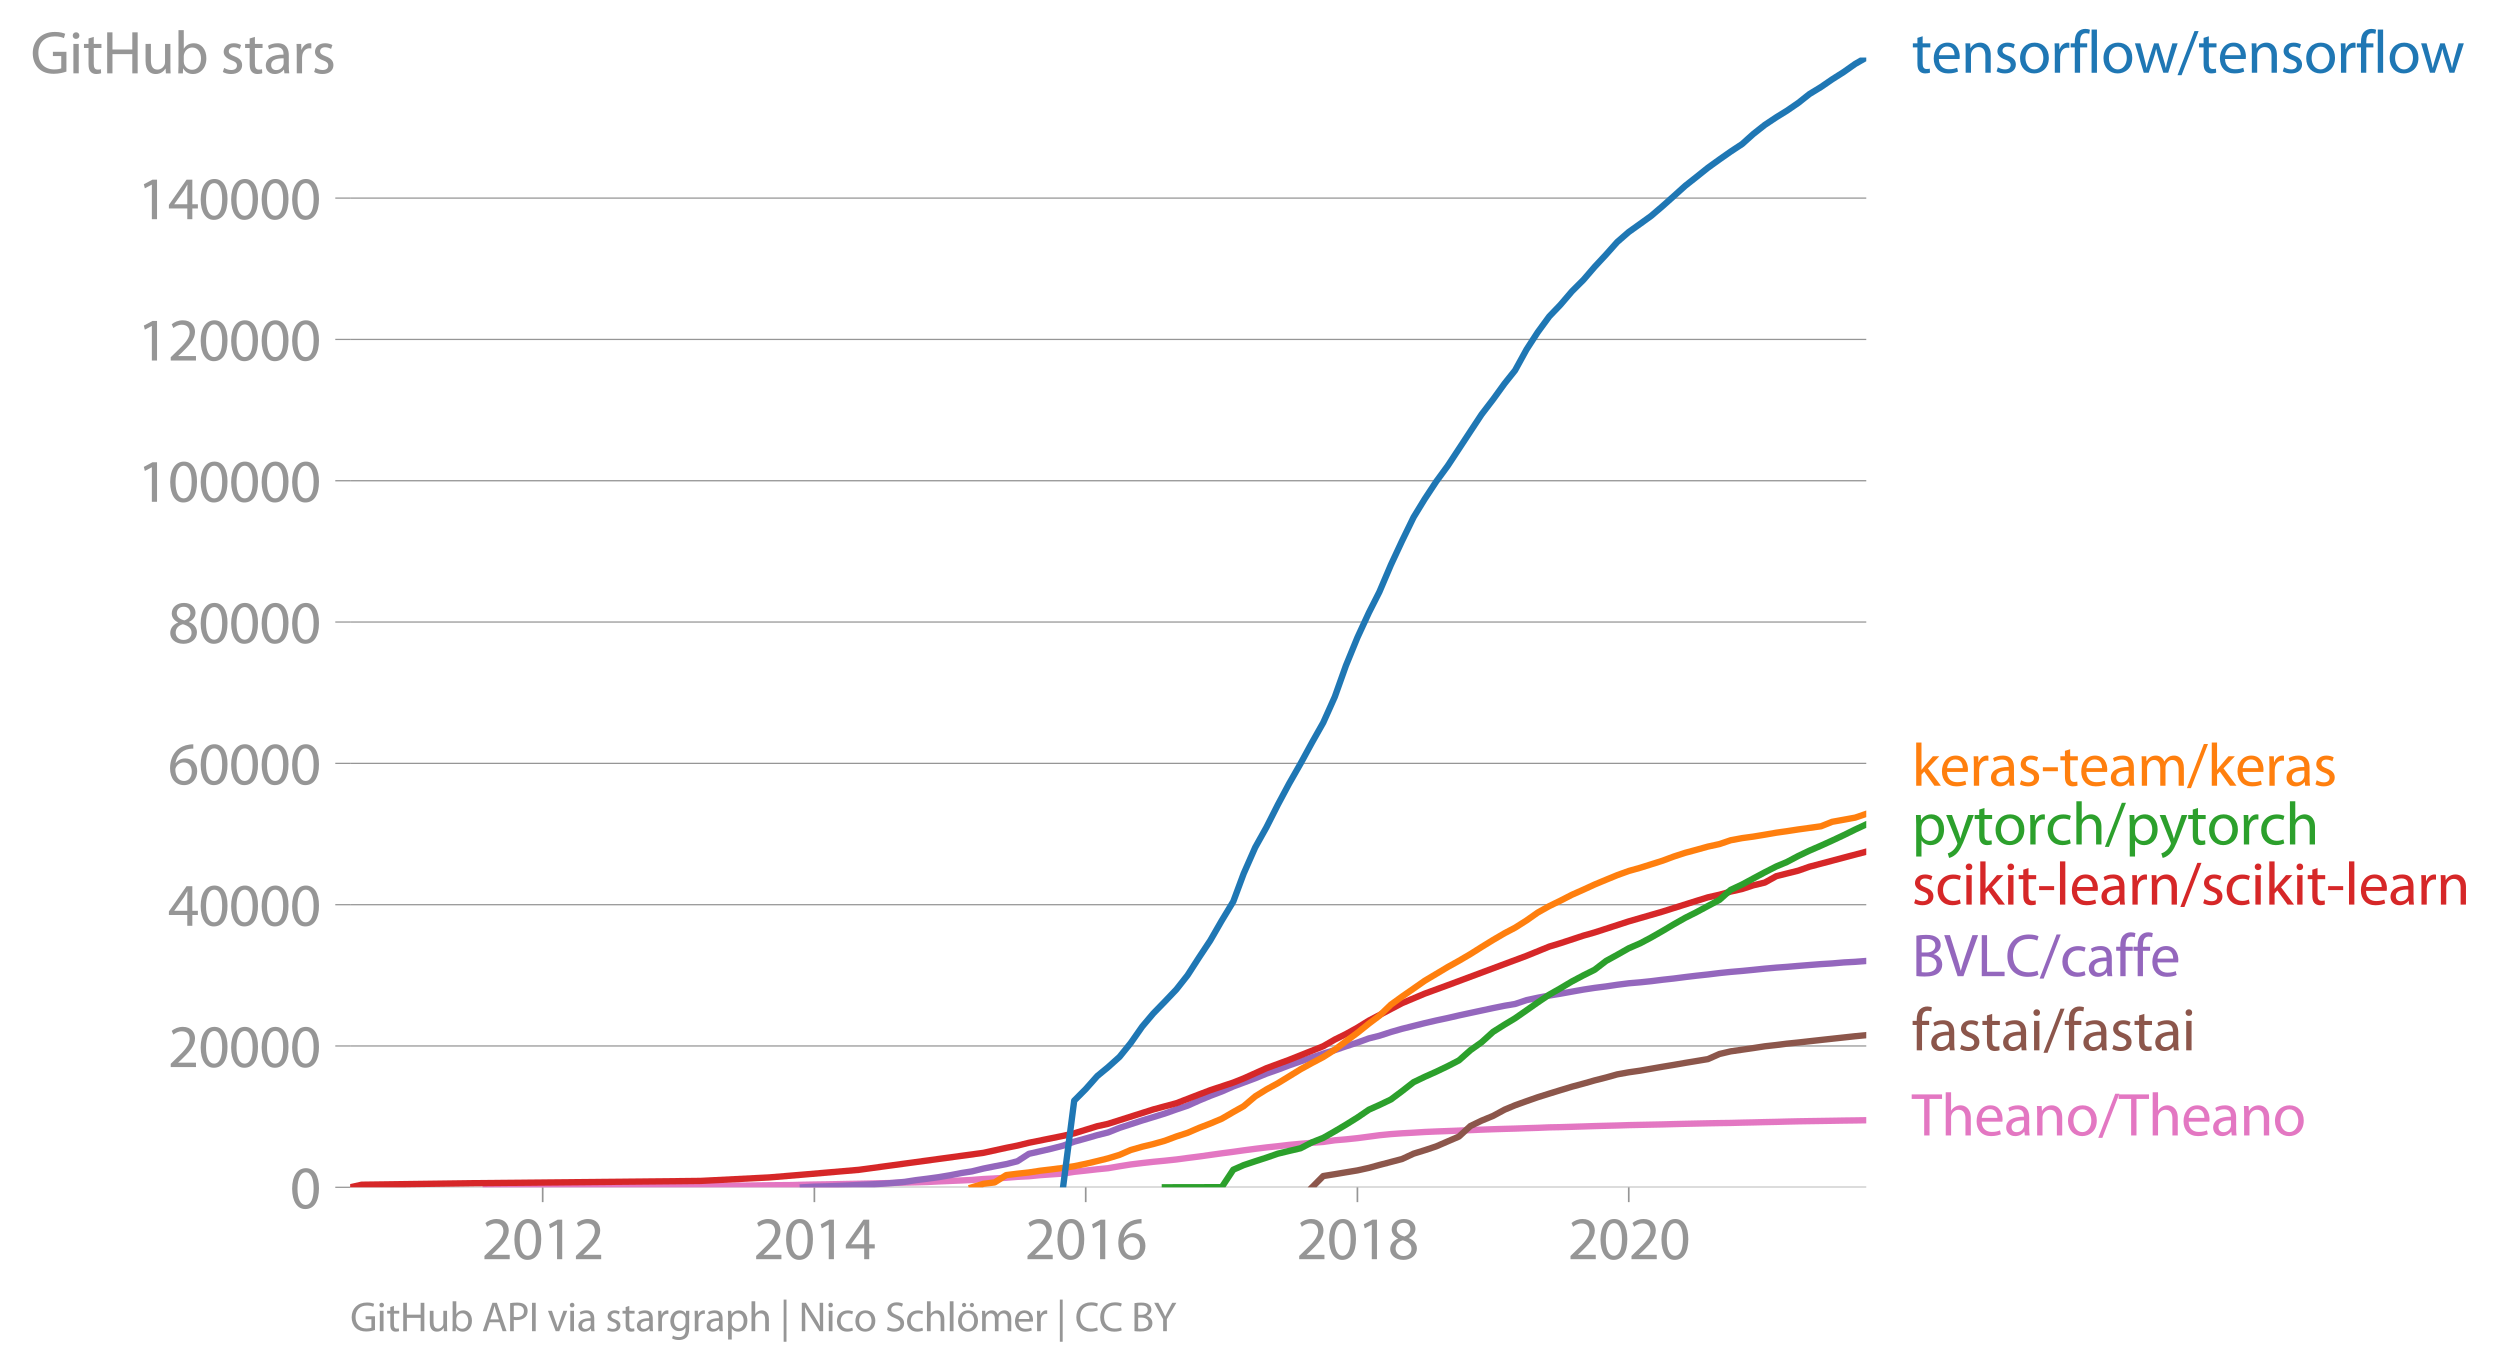 <svg height="430.927" viewBox="0 0 588.871 323.195" width="785.162" xmlns="http://www.w3.org/2000/svg" xmlns:xlink="http://www.w3.org/1999/xlink"><defs><style>*{stroke-linecap:butt;stroke-linejoin:round}</style></defs><g id="figure_1"><path d="M0 323.195h588.871V0H0z" style="fill:none" id="patch_1"/><g id="axes_1"><path d="M82.476 279.668h357.12V13.556H82.476z" style="fill:none" id="patch_2"/><g id="matplotlib.axis_1"><g id="xtick_1"><g id="line2d_1"><defs><path d="M0 0v3.5" id="m5b601d7115" style="stroke:#969696;stroke-width:.4"/></defs><use style="fill:#969696;stroke:#969696;stroke-width:.4" x="127.828" xlink:href="#m5b601d7115" y="279.668"/></g><g style="fill:#969696" transform="matrix(.14 0 0 -.14 113.464 296.608)" id="text_1"><defs><path d="M2944 0v467H1075v13l333 307c877 845 1434 1466 1434 2234 0 595-378 1209-1274 1209-480 0-890-179-1178-422l180-397c192 160 505 352 883 352 621 0 825-390 825-813-6-627-486-1164-1548-2176L288 346V0h2656z" id="MyriadPro-Regular-32" transform="scale(.016)"/><path d="M1677 4230c-845 0-1447-768-1447-2163C243 691 794-70 1606-70c922 0 1447 780 1447 2195 0 1325-499 2105-1376 2105zm-32-435c582 0 845-672 845-1696 0-1062-276-1734-852-1734-512 0-844 614-844 1696 0 1133 358 1734 851 1734z" id="MyriadPro-Regular-30" transform="scale(.016)"/><path d="M1510 0h544v4160h-480l-908-486 108-429 724 390h12V0z" id="MyriadPro-Regular-31" transform="scale(.016)"/></defs><use xlink:href="#MyriadPro-Regular-32"/><use x="51.3" xlink:href="#MyriadPro-Regular-30"/><use x="102.6" xlink:href="#MyriadPro-Regular-31"/><use x="153.9" xlink:href="#MyriadPro-Regular-32"/></g></g><g id="xtick_2"><use style="fill:#969696;stroke:#969696;stroke-width:.4" x="191.827" xlink:href="#m5b601d7115" y="279.668" id="line2d_2"/><g style="fill:#969696" transform="matrix(.14 0 0 -.14 177.464 296.608)" id="text_2"><defs><path d="M2560 0v1133h582v441h-582v2586h-608L96 1504v-371h1933V0h531zM666 1574v13l1017 1415c115 192 218 371 346 614h19c-13-218-19-435-19-653V1574H666z" id="MyriadPro-Regular-34" transform="scale(.016)"/></defs><use xlink:href="#MyriadPro-Regular-32"/><use x="51.3" xlink:href="#MyriadPro-Regular-30"/><use x="102.6" xlink:href="#MyriadPro-Regular-31"/><use x="153.9" xlink:href="#MyriadPro-Regular-34"/></g></g><g id="xtick_3"><use style="fill:#969696;stroke:#969696;stroke-width:.4" x="255.739" xlink:href="#m5b601d7115" y="279.668" id="line2d_3"/><g style="fill:#969696" transform="matrix(.14 0 0 -.14 241.376 296.608)" id="text_3"><defs><path d="M2662 4224c-102 0-243-6-409-32-525-64-986-275-1331-614-410-410-704-1056-704-1876C218 621 800-70 1690-70c864 0 1382 704 1382 1465 0 813-518 1344-1254 1344-461 0-807-217-1005-480h-19c96 685 563 1331 1446 1479 160 25 307 32 422 25v461zM1690 365c-589 0-903 505-916 1190 0 103 26 186 64 250 154 301 468 512 807 512 518 0 857-359 857-954s-326-998-806-998h-6z" id="MyriadPro-Regular-36" transform="scale(.016)"/></defs><use xlink:href="#MyriadPro-Regular-32"/><use x="51.3" xlink:href="#MyriadPro-Regular-30"/><use x="102.6" xlink:href="#MyriadPro-Regular-31"/><use x="153.9" xlink:href="#MyriadPro-Regular-36"/></g></g><g id="xtick_4"><use style="fill:#969696;stroke:#969696;stroke-width:.4" x="319.739" xlink:href="#m5b601d7115" y="279.668" id="line2d_4"/><g style="fill:#969696" transform="matrix(.14 0 0 -.14 305.376 296.608)" id="text_4"><defs><path d="M1062 2170c-512-218-825-589-825-1114C237 448 762-70 1632-70c794 0 1414 486 1414 1209 0 506-320 871-838 1075v20c512 243 685 620 685 972 0 519-403 1024-1210 1024-729 0-1286-448-1286-1107 0-358 198-717 659-934l6-19zm583-1831c-531 0-851 371-832 794 0 397 262 717 749 857 563-160 915-403 915-908 0-423-327-743-832-743zm6 3488c506 0 704-345 704-678 0-378-275-634-633-755-480 128-794 352-794 768 0 358 256 665 723 665z" id="MyriadPro-Regular-38" transform="scale(.016)"/></defs><use xlink:href="#MyriadPro-Regular-32"/><use x="51.3" xlink:href="#MyriadPro-Regular-30"/><use x="102.6" xlink:href="#MyriadPro-Regular-31"/><use x="153.9" xlink:href="#MyriadPro-Regular-38"/></g></g><g id="xtick_5"><use style="fill:#969696;stroke:#969696;stroke-width:.4" x="383.651" xlink:href="#m5b601d7115" y="279.668" id="line2d_5"/><g style="fill:#969696" transform="matrix(.14 0 0 -.14 369.288 296.608)" id="text_5"><use xlink:href="#MyriadPro-Regular-32"/><use x="51.3" xlink:href="#MyriadPro-Regular-30"/><use x="102.6" xlink:href="#MyriadPro-Regular-32"/><use x="153.9" xlink:href="#MyriadPro-Regular-30"/></g></g></g><g id="matplotlib.axis_2"><g id="ytick_1"><path clip-path="url(#pc5573fa4e8)" d="M82.476 279.668h357.12" style="fill:none;stroke:#969696;stroke-linecap:square;stroke-width:.3" id="line2d_6"/><g id="line2d_7"><defs><path d="M0 0h-3.5" id="me2971f9fc0" style="stroke:#969696;stroke-width:.3"/></defs><use style="fill:#969696;stroke:#969696;stroke-width:.3" x="82.476" xlink:href="#me2971f9fc0" y="279.668"/></g><use xlink:href="#MyriadPro-Regular-30" style="fill:#969696" transform="matrix(.14 0 0 -.14 68.295 284.638)" id="text_6"/></g><g id="ytick_2"><path clip-path="url(#pc5573fa4e8)" d="M82.476 246.382h357.12" style="fill:none;stroke:#969696;stroke-linecap:square;stroke-width:.3" id="line2d_8"/><use style="fill:#969696;stroke:#969696;stroke-width:.3" x="82.476" xlink:href="#me2971f9fc0" y="246.382" id="line2d_9"/><g style="fill:#969696" transform="matrix(.14 0 0 -.14 39.568 251.352)" id="text_7"><use xlink:href="#MyriadPro-Regular-32"/><use x="51.3" xlink:href="#MyriadPro-Regular-30"/><use x="102.6" xlink:href="#MyriadPro-Regular-30"/><use x="153.9" xlink:href="#MyriadPro-Regular-30"/><use x="205.2" xlink:href="#MyriadPro-Regular-30"/></g></g><g id="ytick_3"><path clip-path="url(#pc5573fa4e8)" d="M82.476 213.095h357.12" style="fill:none;stroke:#969696;stroke-linecap:square;stroke-width:.3" id="line2d_10"/><use style="fill:#969696;stroke:#969696;stroke-width:.3" x="82.476" xlink:href="#me2971f9fc0" y="213.095" id="line2d_11"/><g style="fill:#969696" transform="matrix(.14 0 0 -.14 39.568 218.065)" id="text_8"><use xlink:href="#MyriadPro-Regular-34"/><use x="51.3" xlink:href="#MyriadPro-Regular-30"/><use x="102.6" xlink:href="#MyriadPro-Regular-30"/><use x="153.9" xlink:href="#MyriadPro-Regular-30"/><use x="205.2" xlink:href="#MyriadPro-Regular-30"/></g></g><g id="ytick_4"><path clip-path="url(#pc5573fa4e8)" d="M82.476 179.809h357.12" style="fill:none;stroke:#969696;stroke-linecap:square;stroke-width:.3" id="line2d_12"/><use style="fill:#969696;stroke:#969696;stroke-width:.3" x="82.476" xlink:href="#me2971f9fc0" y="179.809" id="line2d_13"/><g style="fill:#969696" transform="matrix(.14 0 0 -.14 39.568 184.779)" id="text_9"><use xlink:href="#MyriadPro-Regular-36"/><use x="51.3" xlink:href="#MyriadPro-Regular-30"/><use x="102.6" xlink:href="#MyriadPro-Regular-30"/><use x="153.9" xlink:href="#MyriadPro-Regular-30"/><use x="205.2" xlink:href="#MyriadPro-Regular-30"/></g></g><g id="ytick_5"><path clip-path="url(#pc5573fa4e8)" d="M82.476 146.523h357.12" style="fill:none;stroke:#969696;stroke-linecap:square;stroke-width:.3" id="line2d_14"/><use style="fill:#969696;stroke:#969696;stroke-width:.3" x="82.476" xlink:href="#me2971f9fc0" y="146.523" id="line2d_15"/><g style="fill:#969696" transform="matrix(.14 0 0 -.14 39.568 151.493)" id="text_10"><use xlink:href="#MyriadPro-Regular-38"/><use x="51.3" xlink:href="#MyriadPro-Regular-30"/><use x="102.6" xlink:href="#MyriadPro-Regular-30"/><use x="153.9" xlink:href="#MyriadPro-Regular-30"/><use x="205.2" xlink:href="#MyriadPro-Regular-30"/></g></g><g id="ytick_6"><path clip-path="url(#pc5573fa4e8)" d="M82.476 113.236h357.12" style="fill:none;stroke:#969696;stroke-linecap:square;stroke-width:.3" id="line2d_16"/><use style="fill:#969696;stroke:#969696;stroke-width:.3" x="82.476" xlink:href="#me2971f9fc0" y="113.236" id="line2d_17"/><g style="fill:#969696" transform="matrix(.14 0 0 -.14 32.387 118.206)" id="text_11"><use xlink:href="#MyriadPro-Regular-31"/><use x="51.3" xlink:href="#MyriadPro-Regular-30"/><use x="102.6" xlink:href="#MyriadPro-Regular-30"/><use x="153.9" xlink:href="#MyriadPro-Regular-30"/><use x="205.2" xlink:href="#MyriadPro-Regular-30"/><use x="256.5" xlink:href="#MyriadPro-Regular-30"/></g></g><g id="ytick_7"><path clip-path="url(#pc5573fa4e8)" d="M82.476 79.95h357.12" style="fill:none;stroke:#969696;stroke-linecap:square;stroke-width:.3" id="line2d_18"/><use style="fill:#969696;stroke:#969696;stroke-width:.3" x="82.476" xlink:href="#me2971f9fc0" y="79.95" id="line2d_19"/><g style="fill:#969696" transform="matrix(.14 0 0 -.14 32.387 84.92)" id="text_12"><use xlink:href="#MyriadPro-Regular-31"/><use x="51.3" xlink:href="#MyriadPro-Regular-32"/><use x="102.6" xlink:href="#MyriadPro-Regular-30"/><use x="153.9" xlink:href="#MyriadPro-Regular-30"/><use x="205.2" xlink:href="#MyriadPro-Regular-30"/><use x="256.5" xlink:href="#MyriadPro-Regular-30"/></g></g><g id="ytick_8"><path clip-path="url(#pc5573fa4e8)" d="M82.476 46.664h357.12" style="fill:none;stroke:#969696;stroke-linecap:square;stroke-width:.3" id="line2d_20"/><use style="fill:#969696;stroke:#969696;stroke-width:.3" x="82.476" xlink:href="#me2971f9fc0" y="46.664" id="line2d_21"/><g style="fill:#969696" transform="matrix(.14 0 0 -.14 32.387 51.634)" id="text_13"><use xlink:href="#MyriadPro-Regular-31"/><use x="51.3" xlink:href="#MyriadPro-Regular-34"/><use x="102.6" xlink:href="#MyriadPro-Regular-30"/><use x="153.9" xlink:href="#MyriadPro-Regular-30"/><use x="205.2" xlink:href="#MyriadPro-Regular-30"/><use x="256.5" xlink:href="#MyriadPro-Regular-30"/></g></g><g style="fill:#969696" transform="matrix(.14 0 0 -.14 7.2 17.281)" id="text_14"><defs><path d="M3770 2266H2349v-448h877V531c-128-64-378-115-743-115-1005 0-1664 646-1664 1741 0 1081 685 1734 1735 1734 435 0 723-83 953-185l135 454c-186 90-576 198-1076 198-1446 0-2329-940-2336-2227 0-672 231-1248 602-1606 422-403 960-570 1613-570 582 0 1075 147 1325 237v2074z" id="MyriadPro-Regular-47" transform="scale(.016)"/><path d="M1030 0v3098H467V0h563zM749 4320c-205 0-352-154-352-352 0-192 141-346 339-346 224 0 365 154 358 346 0 198-134 352-345 352z" id="MyriadPro-Regular-69" transform="scale(.016)"/><path d="M595 3667v-569H115v-429h480V979c0-365 58-640 218-806C947 19 1158-70 1421-70c217 0 390 38 499 83l-26 422c-83-25-172-38-326-38-314 0-422 217-422 601v1671h806v429h-806v742l-551-173z" id="MyriadPro-Regular-74" transform="scale(.016)"/><path d="M486 4314V0h557v2022h2087V0h563v4314h-563V2509H1043v1805H486z" id="MyriadPro-Regular-48" transform="scale(.016)"/><path d="M3059 3098h-563V1197c0-103-19-205-51-288-103-250-365-512-743-512-512 0-691 397-691 985v1716H448V1286C448 198 1030-70 1517-70c550 0 877 326 1024 576h13l32-506h499c-19 243-26 525-26 845v2253z" id="MyriadPro-Regular-75" transform="scale(.016)"/><path d="M467 800c0-275-13-589-25-800h486l26 512h19c230-410 589-582 1037-582 691 0 1388 550 1388 1657 7 941-537 1581-1305 1581-499 0-858-224-1056-570h-13v1946H467V800zm557 998c0 90 19 167 32 231 115 429 474 691 858 691 601 0 921-531 921-1152 0-710-352-1190-941-1190-409 0-736 268-844 659-13 64-26 134-26 205v556z" id="MyriadPro-Regular-62" transform="scale(.016)"/><path d="M250 147C467 19 781-70 1120-70c736 0 1158 390 1158 934 0 461-275 730-812 934-404 154-589 269-589 525 0 231 185 423 518 423 288 0 512-103 634-180l141 410c-173 102-448 192-762 192-666 0-1069-410-1069-909 0-371 263-678 819-877 416-153 576-300 576-569 0-256-192-461-601-461-282 0-576 115-743 224L250 147z" id="MyriadPro-Regular-73" transform="scale(.016)"/><path d="M2643 1901c0 621-230 1267-1177 1267-391 0-762-109-1018-275l128-371c218 140 518 230 806 230 634 0 704-461 704-717v-64C890 1978 224 1568 224 819c0-448 320-889 947-889 442 0 775 217 947 460h20l44-390h512c-38 211-51 474-51 742v1159zm-544-858c0-57-13-121-32-179-89-262-345-518-749-518-288 0-531 172-531 537 0 602 698 711 1312 698v-538z" id="MyriadPro-Regular-61" transform="scale(.016)"/><path d="M467 0h557v1651c0 96 13 186 26 263 76 422 358 723 755 723 77 0 134-7 192-19v531c-51 13-96 19-160 19-378 0-717-262-858-678h-25l-20 608H442c19-288 25-602 25-967V0z" id="MyriadPro-Regular-72" transform="scale(.016)"/></defs><use xlink:href="#MyriadPro-Regular-47"/><use x="64.6" xlink:href="#MyriadPro-Regular-69"/><use x="88" xlink:href="#MyriadPro-Regular-74"/><use x="121.1" xlink:href="#MyriadPro-Regular-48"/><use x="186.3" xlink:href="#MyriadPro-Regular-75"/><use x="241.4" xlink:href="#MyriadPro-Regular-62"/><use x="298.3" xlink:href="#MyriadPro-Regular-20"/><use x="319.5" xlink:href="#MyriadPro-Regular-73"/><use x="359.1" xlink:href="#MyriadPro-Regular-74"/><use x="392.2" xlink:href="#MyriadPro-Regular-61"/><use x="440.4" xlink:href="#MyriadPro-Regular-72"/><use x="473.1" xlink:href="#MyriadPro-Regular-73"/></g></g><path clip-path="url(#pc5573fa4e8)" d="m114.432 279.668 2.714-.213 2.627-.005 2.714-.009 2.627-.006 2.714-.009 2.714-.003 2.539-.003 2.714-.004 2.626-.005 2.714-.005 2.627-.001 2.714-.01 2.714-.002 2.627-.001 2.714-.002h2.626l2.714-.005 2.714-.002 2.452-.013 2.714-.032 2.626-.028 2.714-.043 2.627-.015 2.714-.034 2.714-.033 2.627-.022 2.714-.024 2.626-.077 2.714-.053 2.714-.039 2.452-.045 2.714-.058 2.626-.046 2.714-.055 2.627-.059 2.714-.068 2.714-.078 2.627-.067 2.714-.081 2.626-.132 2.714-.114 2.714-.117 2.452-.12 2.714-.216 2.626-.133 2.715-.167 2.626-.21 2.714-.143 2.714-.26 2.627-.186 2.714-.183 2.626-.412 2.714-.292 2.714-.31 2.54-.25 2.714-.463 2.626-.421 2.714-.331 2.627-.295 2.714-.26 2.714-.29 2.626-.352 2.714-.343 2.627-.373 2.714-.38 2.714-.357 2.452-.345 2.714-.36 2.626-.325 2.714-.29 2.627-.311 2.714-.256 2.714-.237 2.626-.2 2.715-.387 2.626-.22 2.714-.286 2.714-.356 2.452-.33 2.714-.27 2.626-.184 2.714-.148 2.627-.165 2.714-.117 2.714-.101 2.626-.102 2.715-.115 2.626-.113 2.714-.098 2.714-.086 2.452-.065 2.714-.097 2.626-.08 2.714-.111 2.627-.05 2.714-.082 2.714-.085 2.627-.086 2.714-.073 2.626-.067 2.714-.087 2.714-.058 2.54-.053 2.713-.057 2.627-.073 2.714-.066 2.627-.059 2.714-.06 2.714-.051 2.626-.037 2.714-.071 2.627-.055 2.714-.07 2.714-.057 2.451-.068 2.714-.062 2.627-.043 2.714-.041 2.627-.042 2.714-.048 2.714-.035 2.626-.044" style="fill:none;stroke:#e377c2;stroke-linecap:square;stroke-width:1.5" id="line2d_22"/><path clip-path="url(#pc5573fa4e8)" d="m309.058 279.668 2.626-2.65 2.715-.44 2.626-.44 2.714-.451 2.714-.601 2.452-.677 2.714-.711 2.626-.69 2.714-1.262 2.627-.814 2.714-.904 2.714-1.177 2.626-1.131 2.715-2.493 2.626-1.26 2.714-1.12 2.714-1.472 2.452-1.025 2.714-.974 2.626-.922 2.714-.85 2.627-.812 2.714-.822 2.714-.731 2.627-.749 2.714-.69 2.626-.733 2.714-.49 2.714-.39 2.54-.448 2.713-.471 2.627-.434 2.714-.476 2.627-.435 2.714-.453 2.714-1.203 2.626-.619 2.714-.396 2.627-.38 2.714-.419 2.714-.304 2.451-.312 2.714-.28 2.627-.297 2.714-.301 2.627-.288 2.714-.295 2.714-.296 2.626-.255" style="fill:none;stroke:#8c564b;stroke-linecap:square;stroke-width:1.5" id="line2d_23"/><path clip-path="url(#pc5573fa4e8)" d="m189.113 279.668 2.714-.157 2.714-.066 2.452-.092 2.714-.115 2.626-.138 2.714-.126 2.627-.14 2.714-.198 2.714-.248 2.627-.405 2.714-.34 2.626-.36 2.714-.455 2.714-.53 2.452-.383 2.714-.666 2.626-.524 2.715-.52 2.626-.665 2.714-1.753 2.714-.614 2.627-.607 2.714-.703 2.626-.943 2.714-.75 2.714-.787 2.54-.635 2.714-1.082 2.626-.854 2.714-.887 2.627-.802 2.714-.837 2.714-.962 2.626-.884 2.714-1.218 2.627-1.094 2.714-1.027 2.714-1.191 2.452-.912 2.714-1.01 2.626-1.084 2.714-.952 2.627-1.002 2.714-.947 2.714-.937 2.626-.892 2.715-.827 2.626-.887 2.714-.886 2.714-.988 2.452-.614 2.714-.884 2.626-.754 2.714-.677 2.627-.656 2.714-.631 2.714-.58 2.626-.608 2.715-.588 2.626-.562 2.714-.581 2.714-.55 2.452-.415 2.714-.906 2.626-.566 2.714-.512 2.627-.435 2.714-.49 2.714-.482 2.627-.4 2.714-.345 2.626-.391 2.714-.345 2.714-.231 2.54-.265 2.713-.34 2.627-.287 2.714-.35 2.627-.313 2.714-.293 2.714-.333 2.626-.27 2.714-.23 2.627-.258 2.714-.28 2.714-.241 2.451-.177 2.714-.23 2.627-.212 2.714-.209 2.627-.16 2.714-.234 2.714-.146 2.626-.203" style="fill:none;stroke:#9467bd;stroke-linecap:square;stroke-width:1.5" id="line2d_24"/><g style="fill:#1f77b4" transform="matrix(.14 0 0 -.14 450.31 17.14)" id="text_15"><defs><path d="M2957 1446c6 58 19 148 19 263 0 569-269 1459-1280 1459-902 0-1453-736-1453-1670C243 563 813-70 1766-70c493 0 832 108 1031 198l-96 403c-211-89-455-160-858-160-563 0-1049 314-1062 1075h2176zM787 1850c45 390 295 915 864 915 634 0 787-557 781-915H787z" id="MyriadPro-Regular-65" transform="scale(.016)"/><path d="M467 0h563v1862c0 96 13 192 39 263 96 313 384 576 755 576 531 0 717-416 717-915V0h563v1850c0 1062-666 1318-1094 1318-512 0-871-288-1024-582h-13l-32 512H442c19-256 25-519 25-839V0z" id="MyriadPro-Regular-6e" transform="scale(.016)"/><path d="M1779 3168c-857 0-1536-608-1536-1645C243 544 890-70 1728-70c749 0 1542 499 1542 1644 0 948-601 1594-1491 1594zm-13-422c666 0 928-666 928-1191 0-697-403-1203-940-1203-551 0-941 512-941 1190 0 589 288 1204 953 1204z" id="MyriadPro-Regular-6f" transform="scale(.016)"/><path d="M1082 0v2669h748v429h-748v166c0 474 121 896 601 896 160 0 275-32 359-70l76 435c-108 45-281 89-480 89-262 0-544-83-755-288-262-249-358-646-358-1081v-147H90v-429h435V0h557z" id="MyriadPro-Regular-66" transform="scale(.016)"/><path d="M467 0h563v4544H467V0z" id="MyriadPro-Regular-6c" transform="scale(.016)"/><path d="M115 3098 1050 0h512l499 1472c109 333 205 653 281 1024h13c77-365 167-672 275-1018L3104 0h512l998 3098h-556l-442-1556c-102-364-186-691-237-1004h-19c-70 313-160 640-275 1011l-480 1549h-474l-505-1575c-103-339-205-672-276-985h-19c-57 320-141 640-230 985L691 3098H115z" id="MyriadPro-Regular-77" transform="scale(.016)"/><path d="m422-256 1792 4640h-435L-6-256h428z" id="MyriadPro-Regular-2f" transform="scale(.016)"/></defs><use xlink:href="#MyriadPro-Regular-74"/><use x="33.1" xlink:href="#MyriadPro-Regular-65"/><use x="83.2" xlink:href="#MyriadPro-Regular-6e"/><use x="138.7" xlink:href="#MyriadPro-Regular-73"/><use x="178.3" xlink:href="#MyriadPro-Regular-6f"/><use x="233.2" xlink:href="#MyriadPro-Regular-72"/><use x="265.9" xlink:href="#MyriadPro-Regular-66"/><use x="295.1" xlink:href="#MyriadPro-Regular-6c"/><use x="318.7" xlink:href="#MyriadPro-Regular-6f"/><use x="373.6" xlink:href="#MyriadPro-Regular-77"/><use x="447.2" xlink:href="#MyriadPro-Regular-2f"/><use x="481.5" xlink:href="#MyriadPro-Regular-74"/><use x="514.6" xlink:href="#MyriadPro-Regular-65"/><use x="564.7" xlink:href="#MyriadPro-Regular-6e"/><use x="620.2" xlink:href="#MyriadPro-Regular-73"/><use x="659.8" xlink:href="#MyriadPro-Regular-6f"/><use x="714.7" xlink:href="#MyriadPro-Regular-72"/><use x="747.4" xlink:href="#MyriadPro-Regular-66"/><use x="776.6" xlink:href="#MyriadPro-Regular-6c"/><use x="800.2" xlink:href="#MyriadPro-Regular-6f"/><use x="855.1" xlink:href="#MyriadPro-Regular-77"/></g><g style="fill:#ff7f0e" transform="matrix(.14 0 0 -.14 450.31 185.073)" id="text_16"><defs><path d="M1024 4544H467V0h557v1165l288 320L2381 0h685L1702 1824l1197 1274h-678l-909-1069c-90-109-198-243-275-352h-13v2867z" id="MyriadPro-Regular-6b" transform="scale(.016)"/><path d="M192 1939v-416h1581v416H192z" id="MyriadPro-Regular-2d" transform="scale(.016)"/><path d="M467 0h551v1869c0 96 12 192 44 275 90 282 346 563 698 563 429 0 646-358 646-851V0h551v1914c0 102 19 204 45 281 96 275 345 512 665 512 455 0 672-358 672-953V0h551v1824c0 1075-608 1344-1018 1344-294 0-499-77-685-218-128-96-249-230-345-403h-13c-135 365-455 621-877 621-512 0-800-275-973-570h-19l-26 500H442c19-256 25-519 25-839V0z" id="MyriadPro-Regular-6d" transform="scale(.016)"/></defs><use xlink:href="#MyriadPro-Regular-6b"/><use x="46.9" xlink:href="#MyriadPro-Regular-65"/><use x="97" xlink:href="#MyriadPro-Regular-72"/><use x="129.7" xlink:href="#MyriadPro-Regular-61"/><use x="177.9" xlink:href="#MyriadPro-Regular-73"/><use x="217.5" xlink:href="#MyriadPro-Regular-2d"/><use x="248.2" xlink:href="#MyriadPro-Regular-74"/><use x="281.3" xlink:href="#MyriadPro-Regular-65"/><use x="331.4" xlink:href="#MyriadPro-Regular-61"/><use x="379.6" xlink:href="#MyriadPro-Regular-6d"/><use x="463" xlink:href="#MyriadPro-Regular-2f"/><use x="497.3" xlink:href="#MyriadPro-Regular-6b"/><use x="544.2" xlink:href="#MyriadPro-Regular-65"/><use x="594.3" xlink:href="#MyriadPro-Regular-72"/><use x="627" xlink:href="#MyriadPro-Regular-61"/><use x="675.2" xlink:href="#MyriadPro-Regular-73"/></g><g style="fill:#2ca02c" transform="matrix(.14 0 0 -.14 450.31 198.912)" id="text_17"><defs><path d="M467-1267h557V416h13c185-307 544-486 953-486 730 0 1408 550 1408 1664 0 940-563 1574-1312 1574-505 0-870-224-1100-602h-13l-26 532H442c12-295 25-615 25-1012v-3353zm557 3059c0 77 19 160 38 230 109 423 468 698 852 698 595 0 921-531 921-1152 0-710-345-1197-941-1197-403 0-742 269-844 659-13 71-26 148-26 231v531z" id="MyriadPro-Regular-70" transform="scale(.016)"/><path d="M58 3098 1203 243c26-70 39-115 39-147s-20-77-45-134c-128-288-320-506-474-628-166-140-352-230-493-275l141-473c141 25 416 121 691 364 384 333 660 877 1063 1940l845 2208h-596l-614-1818c-77-224-141-461-198-646h-13c-51 185-128 428-199 633L672 3098H58z" id="MyriadPro-Regular-79" transform="scale(.016)"/><path d="M2579 538c-160-71-371-154-691-154-614 0-1075 442-1075 1158 0 647 384 1172 1094 1172 307 0 519-71 653-148l128 436c-154 76-448 160-781 160-1011 0-1664-692-1664-1645C243 570 851-70 1786-70c416 0 742 108 889 185l-96 423z" id="MyriadPro-Regular-63" transform="scale(.016)"/><path d="M467 0h563v1869c0 109 7 192 39 269 102 307 390 563 755 563 531 0 717-423 717-922V0h563v1843c0 1069-666 1325-1082 1325-211 0-409-64-576-160-172-96-313-237-403-397h-13v1933H467V0z" id="MyriadPro-Regular-68" transform="scale(.016)"/></defs><use xlink:href="#MyriadPro-Regular-70"/><use x="56.9" xlink:href="#MyriadPro-Regular-79"/><use x="104" xlink:href="#MyriadPro-Regular-74"/><use x="137.1" xlink:href="#MyriadPro-Regular-6f"/><use x="192" xlink:href="#MyriadPro-Regular-72"/><use x="224.7" xlink:href="#MyriadPro-Regular-63"/><use x="269.5" xlink:href="#MyriadPro-Regular-68"/><use x="325" xlink:href="#MyriadPro-Regular-2f"/><use x="359.3" xlink:href="#MyriadPro-Regular-70"/><use x="416.2" xlink:href="#MyriadPro-Regular-79"/><use x="463.3" xlink:href="#MyriadPro-Regular-74"/><use x="496.4" xlink:href="#MyriadPro-Regular-6f"/><use x="551.3" xlink:href="#MyriadPro-Regular-72"/><use x="584" xlink:href="#MyriadPro-Regular-63"/><use x="628.8" xlink:href="#MyriadPro-Regular-68"/></g><g style="fill:#d62728" transform="matrix(.14 0 0 -.14 450.31 213.073)" id="text_18"><use xlink:href="#MyriadPro-Regular-73"/><use x="39.6" xlink:href="#MyriadPro-Regular-63"/><use x="84.4" xlink:href="#MyriadPro-Regular-69"/><use x="107.8" xlink:href="#MyriadPro-Regular-6b"/><use x="154.7" xlink:href="#MyriadPro-Regular-69"/><use x="178.1" xlink:href="#MyriadPro-Regular-74"/><use x="211.2" xlink:href="#MyriadPro-Regular-2d"/><use x="241.9" xlink:href="#MyriadPro-Regular-6c"/><use x="265.5" xlink:href="#MyriadPro-Regular-65"/><use x="315.6" xlink:href="#MyriadPro-Regular-61"/><use x="363.8" xlink:href="#MyriadPro-Regular-72"/><use x="396.5" xlink:href="#MyriadPro-Regular-6e"/><use x="452" xlink:href="#MyriadPro-Regular-2f"/><use x="486.3" xlink:href="#MyriadPro-Regular-73"/><use x="525.9" xlink:href="#MyriadPro-Regular-63"/><use x="570.7" xlink:href="#MyriadPro-Regular-69"/><use x="594.1" xlink:href="#MyriadPro-Regular-6b"/><use x="641" xlink:href="#MyriadPro-Regular-69"/><use x="664.4" xlink:href="#MyriadPro-Regular-74"/><use x="697.5" xlink:href="#MyriadPro-Regular-2d"/><use x="728.2" xlink:href="#MyriadPro-Regular-6c"/><use x="751.8" xlink:href="#MyriadPro-Regular-65"/><use x="801.9" xlink:href="#MyriadPro-Regular-61"/><use x="850.1" xlink:href="#MyriadPro-Regular-72"/><use x="882.8" xlink:href="#MyriadPro-Regular-6e"/></g><g style="fill:#9467bd" transform="matrix(.14 0 0 -.14 450.31 229.936)" id="text_19"><defs><path d="M486 13c186-26 480-51 864-51 704 0 1191 128 1492 403 217 211 364 493 364 864 0 640-480 979-889 1081v13c454 167 729 531 729 947 0 340-134 596-358 762-269 218-627 314-1184 314-390 0-774-39-1018-90V13zm557 3865c90 20 237 39 493 39 563 0 947-199 947-704 0-416-345-723-934-723h-506v1388zm0-1811h461c608 0 1114-243 1114-832 0-627-532-838-1108-838-198 0-358 6-467 25v1645z" id="MyriadPro-Regular-42" transform="scale(.016)"/><path d="m2048 0 1542 4314h-595l-729-2132c-192-563-372-1107-493-1606h-13c-115 506-275 1030-461 1613L627 4314H26L1434 0h614z" id="MyriadPro-Regular-56" transform="scale(.016)"/><path d="M486 0h2400v467H1043v3847H486V0z" id="MyriadPro-Regular-4c" transform="scale(.016)"/><path d="M3386 582c-224-108-570-179-909-179-1050 0-1658 679-1658 1735 0 1132 672 1779 1683 1779 359 0 660-77 871-179l134 454c-147 77-486 192-1024 192-1337 0-2253-915-2253-2266C230 704 1146-70 2362-70c524 0 934 108 1139 211l-115 441z" id="MyriadPro-Regular-43" transform="scale(.016)"/></defs><use xlink:href="#MyriadPro-Regular-42"/><use x="54.2" xlink:href="#MyriadPro-Regular-56"/><use x="110" xlink:href="#MyriadPro-Regular-4c"/><use x="157.2" xlink:href="#MyriadPro-Regular-43"/><use x="215.2" xlink:href="#MyriadPro-Regular-2f"/><use x="249.5" xlink:href="#MyriadPro-Regular-63"/><use x="294.3" xlink:href="#MyriadPro-Regular-61"/><use x="342.5" xlink:href="#MyriadPro-Regular-66"/><use x="371.7" xlink:href="#MyriadPro-Regular-66"/><use x="400.9" xlink:href="#MyriadPro-Regular-65"/></g><g style="fill:#8c564b" transform="matrix(.14 0 0 -.14 450.31 247.41)" id="text_20"><use xlink:href="#MyriadPro-Regular-66"/><use x="29.2" xlink:href="#MyriadPro-Regular-61"/><use x="77.4" xlink:href="#MyriadPro-Regular-73"/><use x="117" xlink:href="#MyriadPro-Regular-74"/><use x="150.1" xlink:href="#MyriadPro-Regular-61"/><use x="198.3" xlink:href="#MyriadPro-Regular-69"/><use x="221.7" xlink:href="#MyriadPro-Regular-2f"/><use x="256" xlink:href="#MyriadPro-Regular-66"/><use x="285.2" xlink:href="#MyriadPro-Regular-61"/><use x="333.4" xlink:href="#MyriadPro-Regular-73"/><use x="373" xlink:href="#MyriadPro-Regular-74"/><use x="406.1" xlink:href="#MyriadPro-Regular-61"/><use x="454.3" xlink:href="#MyriadPro-Regular-69"/></g><g style="fill:#e377c2" transform="matrix(.14 0 0 -.14 450.31 267.453)" id="text_21"><defs><path d="M1306 0h563v3840h1318v474H-6v-474h1312V0z" id="MyriadPro-Regular-54" transform="scale(.016)"/></defs><use xlink:href="#MyriadPro-Regular-54"/><use x="49.7" xlink:href="#MyriadPro-Regular-68"/><use x="105.2" xlink:href="#MyriadPro-Regular-65"/><use x="155.3" xlink:href="#MyriadPro-Regular-61"/><use x="203.5" xlink:href="#MyriadPro-Regular-6e"/><use x="259" xlink:href="#MyriadPro-Regular-6f"/><use x="313.9" xlink:href="#MyriadPro-Regular-2f"/><use x="348.2" xlink:href="#MyriadPro-Regular-54"/><use x="397.9" xlink:href="#MyriadPro-Regular-68"/><use x="453.4" xlink:href="#MyriadPro-Regular-65"/><use x="503.5" xlink:href="#MyriadPro-Regular-61"/><use x="551.7" xlink:href="#MyriadPro-Regular-6e"/><use x="607.2" xlink:href="#MyriadPro-Regular-6f"/></g><g style="fill:#969696" transform="matrix(.097 0 0 -.097 82.476 313.566)" id="text_22"><defs><path d="M2714 1357 3174 0h596L2298 4314h-672L160 0h576l448 1357h1530zm-1415 435 423 1248c83 262 153 525 217 781h13c64-250 128-506 224-787l422-1242H1299z" id="MyriadPro-Regular-41" transform="scale(.016)"/><path d="M486 0h557v1728c128-32 282-38 448-38 544 0 1024 160 1319 473 217 224 332 531 332 922 0 384-140 697-377 902-256 231-659 359-1210 359-448 0-800-39-1069-84V0zm557 3859c96 26 282 45 525 45 614 0 1018-275 1018-845 0-595-410-921-1082-921-186 0-339 12-461 44v1677z" id="MyriadPro-Regular-50" transform="scale(.016)"/><path d="M486 4314V0h557v4314H486z" id="MyriadPro-Regular-49" transform="scale(.016)"/><path d="M83 3098 1261 0h537l1216 3098h-588l-602-1741c-102-282-192-538-262-794h-20c-64 256-147 512-249 794L685 3098H83z" id="MyriadPro-Regular-76" transform="scale(.016)"/><path d="M3110 2246c0 378 13 628 26 852h-493l-25-468h-13c-135 256-429 538-967 538-710 0-1395-595-1395-1645C243 666 794 13 1562 13c480 0 812 230 985 518h13V186c0-781-422-1082-998-1082-384 0-704 115-909 243l-141-429c250-166 659-256 1030-256 391 0 826 90 1127 372 301 268 441 704 441 1414v1798zm-556-928c0-96-13-204-45-300-122-359-435-576-781-576-608 0-915 505-915 1113 0 717 384 1171 921 1171 410 0 685-268 788-595 25-77 32-160 32-256v-557z" id="MyriadPro-Regular-67" transform="scale(.016)"/><path d="M550 4800v-6400h429v6400H550z" id="MyriadPro-Regular-7c" transform="scale(.016)"/><path d="M1011 0v1843c0 717-13 1235-45 1779l20 7c217-467 505-960 806-1440L3162 0h563v4314h-525V2509c0-672 13-1197 64-1773l-13-6c-205 441-454 896-774 1401L1094 4314H486V0h525z" id="MyriadPro-Regular-4e" transform="scale(.016)"/><path d="M269 211C499 58 954-70 1370-70c1017 0 1510 582 1510 1248 0 633-371 985-1101 1267-595 230-857 429-857 832 0 294 224 646 812 646 391 0 679-128 820-205l153 455c-192 109-512 211-953 211-839 0-1396-499-1396-1171 0-608 436-973 1140-1223 582-224 812-454 812-857 0-435-332-736-902-736-384 0-749 128-998 281L269 211z" id="MyriadPro-Regular-53" transform="scale(.016)"/><path d="M1165 3648c185 0 313 154 313 326 0 186-134 327-313 327s-327-147-327-327c0-172 135-326 320-326h7zm1184 0c185 0 313 154 313 326 0 186-134 327-313 327s-320-147-320-327c0-172 128-326 313-326h7zm-570-480c-857 0-1536-608-1536-1645C243 544 890-70 1728-70c749 0 1542 499 1542 1644 0 948-601 1594-1491 1594zm-13-422c666 0 928-666 928-1191 0-697-403-1203-940-1203-551 0-941 512-941 1190 0 589 288 1204 953 1204z" id="MyriadPro-Regular-f6" transform="scale(.016)"/><path d="M2010 0v1837l1446 2477h-634l-620-1191c-167-326-314-608-436-889h-12c-135 300-263 563-429 889L717 4314H83l1363-2484V0h564z" id="MyriadPro-Regular-59" transform="scale(.016)"/></defs><use xlink:href="#MyriadPro-Regular-47"/><use x="64.6" xlink:href="#MyriadPro-Regular-69"/><use x="88" xlink:href="#MyriadPro-Regular-74"/><use x="121.1" xlink:href="#MyriadPro-Regular-48"/><use x="186.3" xlink:href="#MyriadPro-Regular-75"/><use x="241.4" xlink:href="#MyriadPro-Regular-62"/><use x="298.3" xlink:href="#MyriadPro-Regular-20"/><use x="319.5" xlink:href="#MyriadPro-Regular-41"/><use x="380.7" xlink:href="#MyriadPro-Regular-50"/><use x="433.9" xlink:href="#MyriadPro-Regular-49"/><use x="457.8" xlink:href="#MyriadPro-Regular-20"/><use x="479" xlink:href="#MyriadPro-Regular-76"/><use x="527.1" xlink:href="#MyriadPro-Regular-69"/><use x="550.5" xlink:href="#MyriadPro-Regular-61"/><use x="598.7" xlink:href="#MyriadPro-Regular-20"/><use x="619.9" xlink:href="#MyriadPro-Regular-73"/><use x="659.5" xlink:href="#MyriadPro-Regular-74"/><use x="692.6" xlink:href="#MyriadPro-Regular-61"/><use x="740.8" xlink:href="#MyriadPro-Regular-72"/><use x="773.5" xlink:href="#MyriadPro-Regular-67"/><use x="829.4" xlink:href="#MyriadPro-Regular-72"/><use x="862.1" xlink:href="#MyriadPro-Regular-61"/><use x="910.3" xlink:href="#MyriadPro-Regular-70"/><use x="967.2" xlink:href="#MyriadPro-Regular-68"/><use x="1022.7" xlink:href="#MyriadPro-Regular-20"/><use x="1043.9" xlink:href="#MyriadPro-Regular-7c"/><use x="1067.8" xlink:href="#MyriadPro-Regular-20"/><use x="1089" xlink:href="#MyriadPro-Regular-4e"/><use x="1154.8" xlink:href="#MyriadPro-Regular-69"/><use x="1178.2" xlink:href="#MyriadPro-Regular-63"/><use x="1223" xlink:href="#MyriadPro-Regular-6f"/><use x="1277.9" xlink:href="#MyriadPro-Regular-20"/><use x="1299.1" xlink:href="#MyriadPro-Regular-53"/><use x="1348.4" xlink:href="#MyriadPro-Regular-63"/><use x="1393.2" xlink:href="#MyriadPro-Regular-68"/><use x="1448.7" xlink:href="#MyriadPro-Regular-6c"/><use x="1472.3" xlink:href="#MyriadPro-Regular-f6"/><use x="1527.2" xlink:href="#MyriadPro-Regular-6d"/><use x="1610.6" xlink:href="#MyriadPro-Regular-65"/><use x="1660.7" xlink:href="#MyriadPro-Regular-72"/><use x="1693.4" xlink:href="#MyriadPro-Regular-20"/><use x="1714.6" xlink:href="#MyriadPro-Regular-7c"/><use x="1738.5" xlink:href="#MyriadPro-Regular-20"/><use x="1759.7" xlink:href="#MyriadPro-Regular-43"/><use x="1817.7" xlink:href="#MyriadPro-Regular-43"/><use x="1875.7" xlink:href="#MyriadPro-Regular-20"/><use x="1896.9" xlink:href="#MyriadPro-Regular-42"/><use x="1951.1" xlink:href="#MyriadPro-Regular-59"/></g><path clip-path="url(#pc5573fa4e8)" d="m82.476 279.668 2.714-.608 26.528-.363 48.153-.477 5.166-.058 16.11-.818 7.966-.662 13.22-1.135 29.33-4.001 5.34-1.175 2.627-.523 2.714-.67 8.055-1.628 2.626-.598 5.428-1.677 2.54-.56 10.68-3.393 5.429-1.466 5.34-2.059 2.627-1.004 5.428-1.797 2.452-.979 5.34-2.398 5.34-1.974 8.055-3.21 2.715-1.566 2.626-1.294 2.714-1.507 2.714-1.676 7.792-4.095 5.34-2.246 5.429-1.988 18.56-6.918 5.341-2.175 2.627-.794 5.428-1.79 2.627-.745 8.054-2.611 7.967-2.307 7.968-2.518 2.714-.839 2.714-.616 2.626-.735 2.714-.611 2.627-.866 2.714-.652 2.714-1.508 5.165-1.295 2.627-.927 13.395-3.553h0" style="fill:none;stroke:#d62728;stroke-linecap:square;stroke-width:1.5" id="line2d_25"/><path clip-path="url(#pc5573fa4e8)" d="m274.388 279.668 2.714-.007 2.626-.002 2.714-.005 2.627-.015 2.714-.005 2.714-4.112 2.452-1.08 2.714-.906 2.626-.85 2.714-.942 2.627-.636 2.714-.636 2.714-1.413 2.626-1.036 2.715-1.547 2.626-1.556 2.714-1.692 2.714-1.853 2.452-1.095 2.714-1.298 2.626-1.962 2.714-2.114 2.627-1.261 2.714-1.212 2.714-1.3 2.626-1.355 2.715-2.408 2.626-1.87 2.714-2.455 2.714-1.711 2.452-1.475 2.714-1.89 2.626-1.845 2.714-1.835 2.627-1.492 2.714-1.619 2.714-1.44 2.627-1.308 2.714-2.087 2.626-1.444 2.714-1.538 2.714-1.18 2.54-1.35 2.713-1.551 2.627-1.56 2.714-1.536 2.627-1.32 2.714-1.46 2.714-1.449 2.626-2.346 2.714-1.274 2.627-1.418 2.714-1.453 2.714-1.381 2.451-1.022 2.714-1.44 2.627-1.25 2.714-1.178 2.627-1.191 2.714-1.272 2.714-1.338 2.626-1.22" style="fill:none;stroke:#2ca02c;stroke-linecap:square;stroke-width:1.5" id="line2d_26"/><path clip-path="url(#pc5573fa4e8)" d="m228.949 279.668 2.714-.829 2.626-.323 2.715-1.722 2.626-.327 2.714-.298 2.714-.414 2.627-.31 2.714-.35 2.626-.399 2.714-.567 2.714-.644 2.54-.634 2.714-.827 2.626-1.137 2.714-.779 2.627-.636 2.714-.772 2.714-1.015 2.626-.846 2.714-1.176 2.627-1.007 2.714-1.142 2.714-1.578 2.452-1.38 2.714-2.308 2.626-1.628 2.714-1.474 2.627-1.608 2.714-1.673 2.714-1.492 2.626-1.385 2.715-1.73 2.626-1.99 2.714-1.989 2.714-2.183 2.452-1.841 2.714-2.613 2.626-1.902 2.714-1.884 2.627-1.838 2.714-1.616 2.714-1.627 2.626-1.458 2.715-1.595 2.626-1.656 2.714-1.67 2.714-1.587 2.452-1.286 2.714-1.721 2.626-1.848 2.714-1.52 2.627-1.28 2.714-1.394 2.714-1.205 2.627-1.205 2.714-1.133 2.626-1.079 2.714-.98 2.714-.764 2.54-.799 2.713-.86 2.627-.98 2.714-.882 2.627-.708 2.714-.755 2.714-.591 2.626-.896 2.714-.507 2.627-.358 2.714-.448 2.714-.474 2.451-.346 2.714-.418 2.627-.364 2.714-.377 2.627-1.051 2.714-.493 2.714-.496 2.626-.899" style="fill:none;stroke:#ff7f0e;stroke-linecap:square;stroke-width:1.5" id="line2d_27"/><path clip-path="url(#pc5573fa4e8)" d="m250.399 279.668 2.626-20.408 2.714-2.726 2.714-3.064 2.54-2.09 2.714-2.44 2.626-3.25 2.714-3.88 2.627-3.113 2.714-2.79 2.714-2.857 2.626-3.332 2.714-4.21 2.627-3.961 2.714-4.71 2.714-4.487 2.452-6.594 2.714-6.158 2.626-4.702 2.714-5.366 2.627-4.918 2.714-4.761 2.714-4.988 2.626-4.65 2.715-6.065 2.626-7.36 2.714-6.635 2.714-5.877 2.452-4.848 2.714-6.375 2.626-5.637 2.714-5.578 2.627-4.296 2.714-4.12 2.714-3.71 2.626-3.985 2.715-4.134 2.626-3.978 2.714-3.546 2.714-3.748 2.452-3.073 2.714-4.941 2.626-4.054 2.714-3.707 2.627-2.743 2.714-3.173 2.714-2.712 2.627-3.055 2.714-2.921 2.626-2.948 2.714-2.358 2.714-1.934 2.54-1.834 2.713-2.32 2.627-2.345 2.714-2.448 2.627-2.076 2.714-2.172 2.714-1.953 2.626-1.841 2.714-1.79 2.627-2.363 2.714-2.142 2.714-1.805 2.451-1.512 2.714-1.862 2.627-2.082 2.714-1.656 2.627-1.804 2.714-1.723 2.714-1.914 2.626-1.504" style="fill:none;stroke:#1f77b4;stroke-linecap:square;stroke-width:1.5" id="line2d_28"/></g></g><defs><clipPath id="pc5573fa4e8"><path d="M82.476 13.556h357.12v266.112H82.476z"/></clipPath></defs></svg>